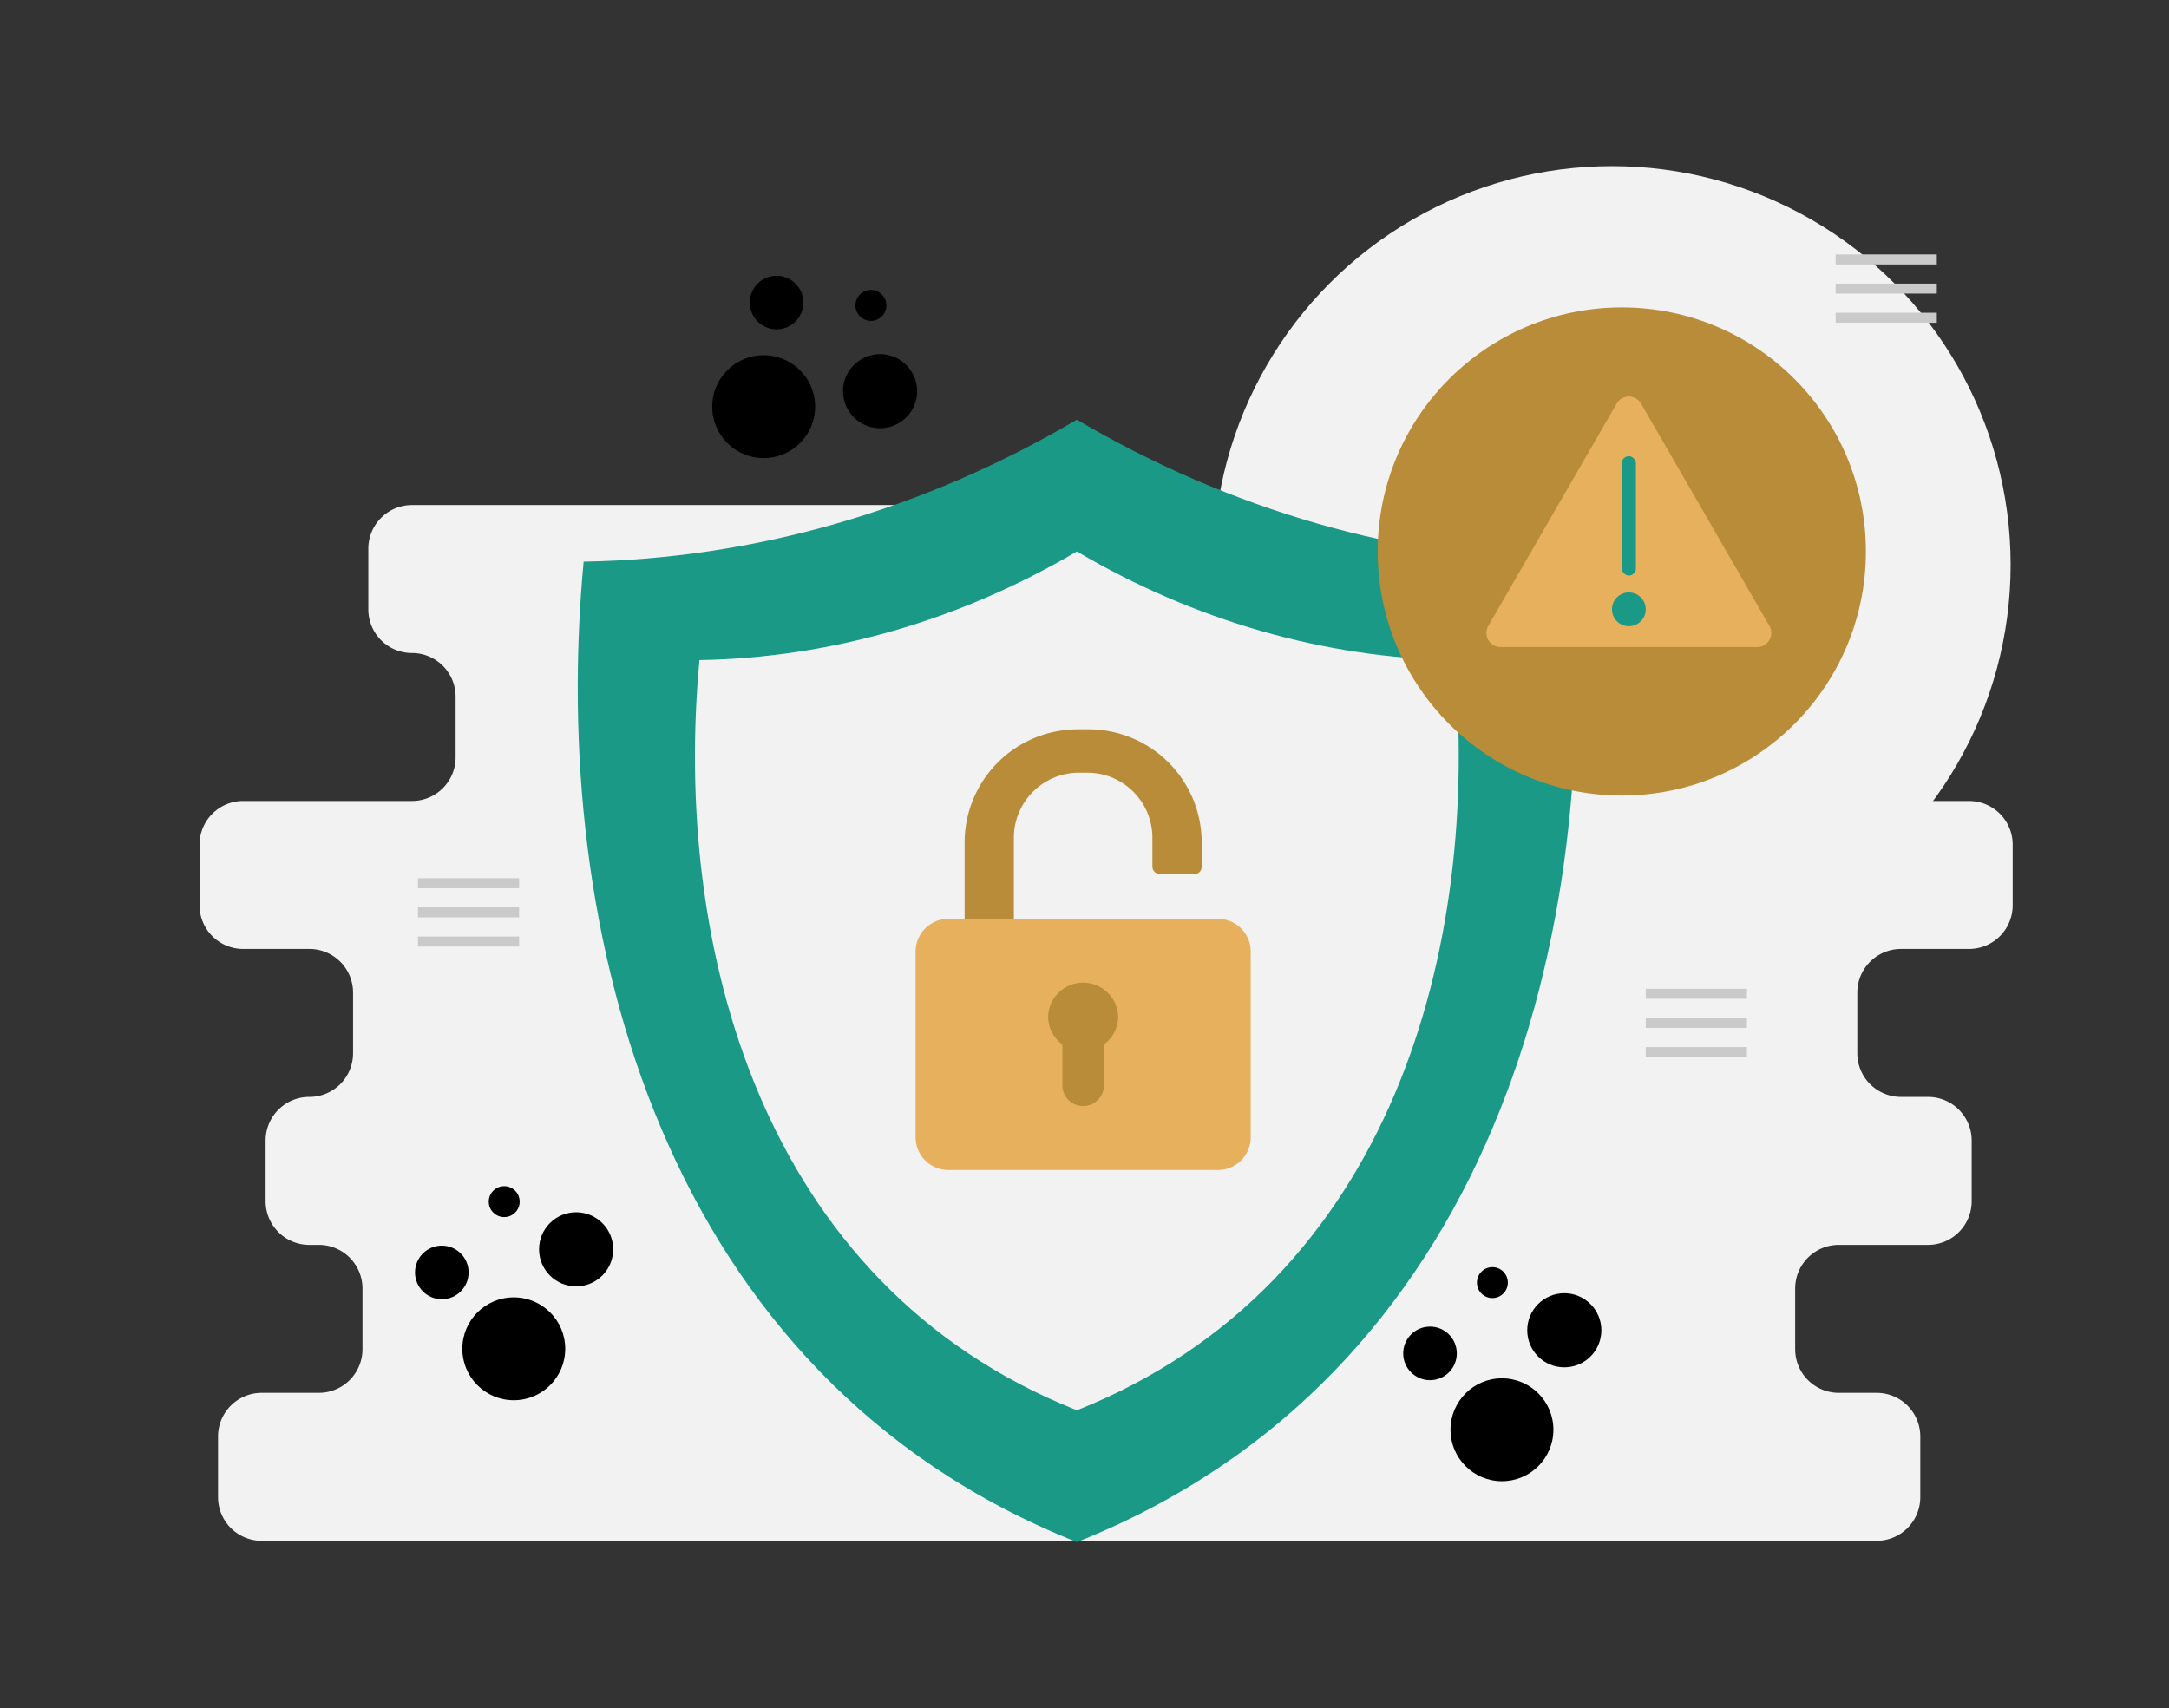 <svg xmlns="http://www.w3.org/2000/svg" id="Securityerror" viewBox="0 0 650 512">
  <rect x="0" y="0" width="650" height="512" fill="#333333" stroke="none"/>
  <circle cx="483.07" cy="169.264" r="119.472" fill="#f2f2f2" class="colordbe8ec svgShape"></circle>
  <path fill="#f2f2f2" d="M603.155,271.347V253.156a13.079,13.079,0,0,0-13.079-13.079H553.909a13.079,13.079,0,0,1-13.079-13.079V208.806c0-7.224,15.856-13.079,23.079-13.079h1.458a13.079,13.079,0,0,0,13.079-13.079V164.456a13.079,13.079,0,0,0-13.079-13.079H123.46a13.079,13.079,0,0,0-13.079,13.079v18.191a13.079,13.079,0,0,0,13.079,13.079h0A13.079,13.079,0,0,1,136.539,208.806v18.191a13.079,13.079,0,0,1-13.079,13.079H72.88A13.079,13.079,0,0,0,59.801,253.156v18.191a13.079,13.079,0,0,0,13.079,13.079H92.727a13.079,13.079,0,0,1,13.079,13.079V315.697a13.079,13.079,0,0,1-13.079,13.079h-.048A13.079,13.079,0,0,0,79.599,341.856V360.047a13.079,13.079,0,0,0,13.079,13.079h2.871a13.079,13.079,0,0,1,13.079,13.079v18.191a13.079,13.079,0,0,1-13.079,13.079H78.426A13.079,13.079,0,0,0,65.346,430.556v18.191a13.079,13.079,0,0,0,13.079,13.079h483.963a13.079,13.079,0,0,0,13.079-13.079V430.556a13.079,13.079,0,0,0-13.079-13.079H551.048a13.079,13.079,0,0,1-13.079-13.079V386.206a13.079,13.079,0,0,1,13.079-13.079H577.788A13.079,13.079,0,0,0,590.867,360.047V341.856A13.079,13.079,0,0,0,577.788,328.776h-8.112A13.079,13.079,0,0,1,556.597,315.697V297.506a13.079,13.079,0,0,1,13.079-13.079h20.399A13.079,13.079,0,0,0,603.155,271.347Z" class="colordbe8ec svgShape"></path>
  <path fill="#1a9987" d="M470.539,168.339c-50.956-.862-101.755-15.401-147.833-42.546-46.036,27.145-96.835,41.684-147.802,42.546C164.518,279.219,198.075,412.639,322.706,462.208c124.673-49.569,158.104-182.989,147.833-293.869Z" class="color409cb5 svgShape"></path>
  <path fill="#f2f2f2" d="M435.825,197.848c-38.99-.66-77.86-11.785-113.118-32.555-35.226,20.77-74.095,31.896-113.094,32.555-7.948,84.842,17.73,186.932,113.094,224.861C418.103,384.78,443.684,282.69,435.825,197.848Z" class="colordbe8ec svgShape"></path>
  <circle cx="486.016" cy="165.293" r="73.147" fill="#b88c38" class="coloree781d svgShape"></circle>
  <path fill="#e7b05d" d="M488.132,193.941h-38.463A4.23,4.23,0,0,1,446.006,187.596L465.237,154.286l19.232-33.31a4.23,4.23,0,0,1,7.326,0l19.232,33.31L530.258,187.596a4.23,4.23,0,0,1-3.663,6.345Z" class="colorf9ae2b svgShape"></path>
  <rect width="4.232" height="35.776" x="486.016" y="136.742" fill="#1a9987" rx="2.116" class="color409cb5 svgShape"></rect>
  <circle cx="488.132" cy="182.632" r="5.062" fill="#1a9987" transform="rotate(-84.345 488.132 182.632)" class="color409cb5 svgShape"></circle>
  <path fill="#b88c38" d="M303.832,276.796V251.101a19.504,19.504,0,0,1,19.686-19.501h2.143a19.497,19.497,0,0,1,19.686,19.501v8.656a2.219,2.219,0,0,0,2.19,2.201l10.367.047a2.205,2.205,0,0,0,2.213-2.201v-7.271A33.928,33.928,0,0,0,326.142,218.597h-3.105a33.933,33.933,0,0,0-33.963,33.937v24.949Zm0,0" class="coloree781d svgShape"></path>
  <path fill="#e7b05d" d="M365.022,350.681a9.816,9.816,0,0,0,9.792-9.792V285.199a9.816,9.816,0,0,0-9.792-9.792H284.169a9.816,9.816,0,0,0-9.792,9.792v55.689a9.816,9.816,0,0,0,9.792,9.792Zm0,0" class="colorf9ae2b svgShape"></path>
  <path fill="#b88c38" d="M324.595,294.51a10.527,10.527,0,0,0-10.49,10.493,10.324,10.324,0,0,0,4.265,8.048V325.365a6.226,6.226,0,0,0,12.451,0V313.051a10.36,10.36,0,0,0,4.265-8.048,10.526,10.526,0,0,0-10.49-10.493Zm0,0" class="coloree781d svgShape"></path>
  <line x1="125.247" x2="155.568" y1="264.724" y2="264.724" fill="none" stroke="#cacaca" stroke-miterlimit="10" stroke-width="3" class="colorStrokeb9d4db svgStroke"></line>
  <line x1="125.247" x2="155.568" y1="273.463" y2="273.463" fill="none" stroke="#cacaca" stroke-miterlimit="10" stroke-width="3" class="colorStrokeb9d4db svgStroke"></line>
  <line x1="125.247" x2="155.568" y1="282.202" y2="282.202" fill="none" stroke="#cacaca" stroke-miterlimit="10" stroke-width="3" class="colorStrokeb9d4db svgStroke"></line>
  <line x1="550.099" x2="580.42" y1="77.762" y2="77.762" fill="none" stroke="#cacaca" stroke-miterlimit="10" stroke-width="3" class="colorStrokeb9d4db svgStroke"></line>
  <line x1="550.099" x2="580.42" y1="86.501" y2="86.501" fill="none" stroke="#cacaca" stroke-miterlimit="10" stroke-width="3" class="colorStrokeb9d4db svgStroke"></line>
  <line x1="550.099" x2="580.42" y1="95.24" y2="95.24" fill="none" stroke="#cacaca" stroke-miterlimit="10" stroke-width="3" class="colorStrokeb9d4db svgStroke"></line>
  <line x1="493.195" x2="523.515" y1="297.862" y2="297.862" fill="none" stroke="#cacaca" stroke-miterlimit="10" stroke-width="3" class="colorStrokeb9d4db svgStroke"></line>
  <line x1="493.195" x2="523.515" y1="306.601" y2="306.601" fill="none" stroke="#cacaca" stroke-miterlimit="10" stroke-width="3" class="colorStrokeb9d4db svgStroke"></line>
  <line x1="493.195" x2="523.515" y1="315.341" y2="315.341" fill="none" stroke="#cacaca" stroke-miterlimit="10" stroke-width="3" class="colorStrokeb9d4db svgStroke"></line>
  <circle cx="228.857" cy="121.893" r="15.42" fill="#000000" class="colorb9d4db svgShape"></circle>
  <circle cx="232.719" cy="90.685" r="8.032" fill="#000000" class="colorb9d4db svgShape"></circle>
  <circle cx="260.989" cy="91.541" r="4.633" fill="#000000" class="colorb9d4db svgShape"></circle>
  <circle cx="263.738" cy="117.25" r="11.107" fill="#000000" class="colorb9d4db svgShape"></circle>
  <circle cx="450.101" cy="428.543" r="15.42" fill="#000000" class="colorb9d4db svgShape"></circle>
  <circle cx="428.538" cy="405.655" r="8.032" fill="#000000" class="colorb9d4db svgShape"></circle>
  <circle cx="447.236" cy="384.436" r="4.633" fill="#000000" class="colorb9d4db svgShape"></circle>
  <circle cx="468.785" cy="398.725" r="11.107" fill="#000000" class="colorb9d4db svgShape"></circle>
  <circle cx="153.965" cy="404.274" r="15.42" fill="#000000" class="colorb9d4db svgShape"></circle>
  <circle cx="132.402" cy="381.386" r="8.032" fill="#000000" class="colorb9d4db svgShape"></circle>
  <circle cx="151.1" cy="360.166" r="4.633" fill="#000000" class="colorb9d4db svgShape"></circle>
  <circle cx="172.649" cy="374.455" r="11.107" fill="#000000" class="colorb9d4db svgShape"></circle>
</svg>
